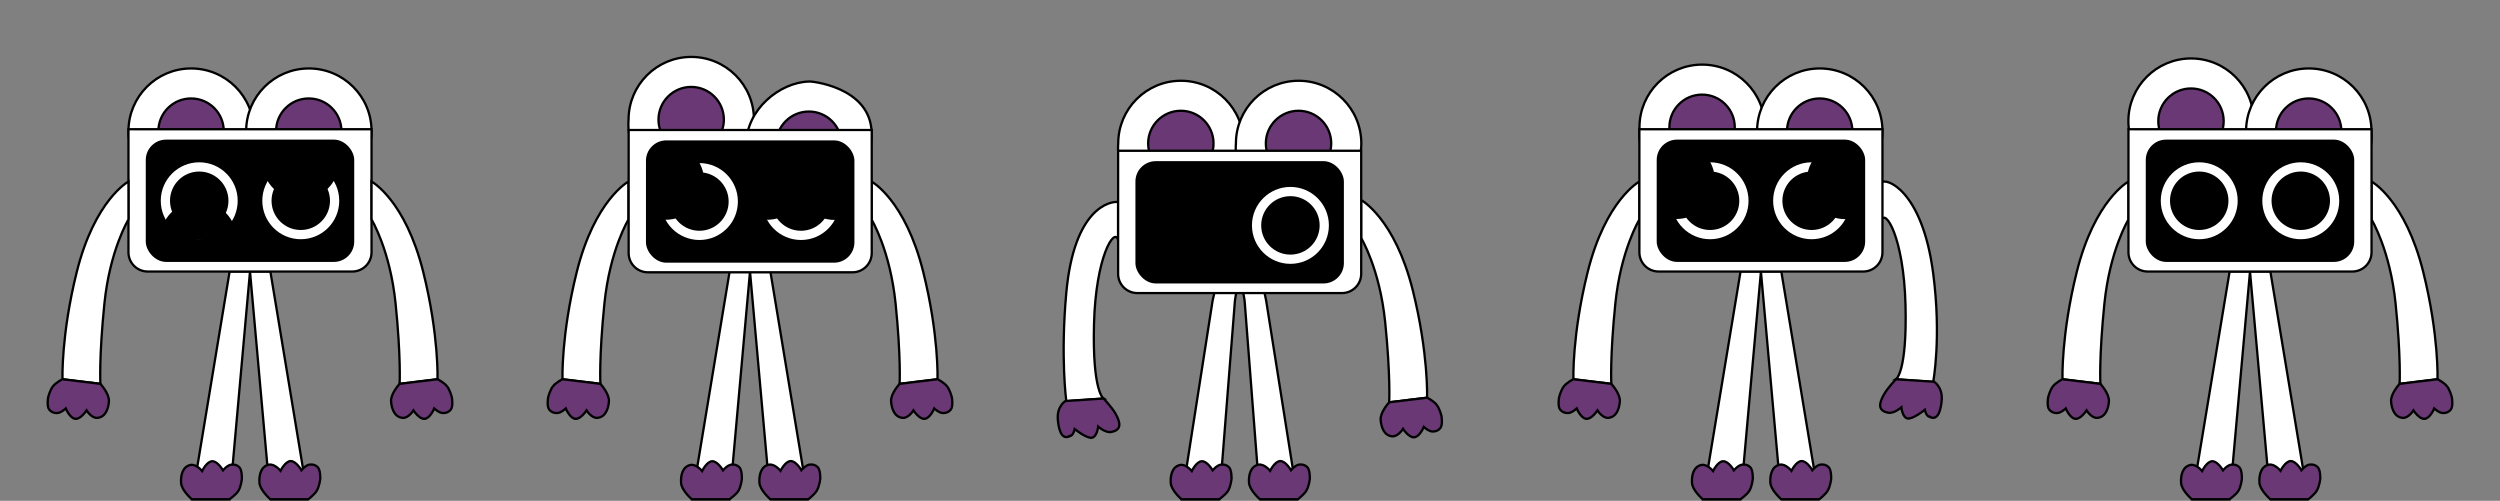 <svg width="3250" height="651" viewBox="0 0 3250 651" fill="none" xmlns="http://www.w3.org/2000/svg">
<rect x="0" y="0" width="3250" height="651" fill="#808080" stroke="none"/>
<path d="M2951.5 352.996H2925L2951.5 648.996H3000.5L2951.5 352.996Z" fill="white" stroke="black" stroke-width="3" stroke-linecap="round" stroke-linejoin="round"/>
<path d="M3000.89 648.996L2951.39 648.996C2951.39 648.996 2937.74 637.243 2937.21 627.215C2936.67 616.992 2939.5 606.157 2949.53 604.073C2957.07 602.505 2964.7 612.045 2964.7 612.045C2964.7 612.045 2970.67 599.654 2977.78 599.387C2984.96 599.116 2991.8 611.291 2991.8 611.291C2991.8 611.291 2997.47 604.505 3002.5 603.956C3006.76 603.493 3009.87 604.274 3012.97 607.226C3016.81 610.882 3016.32 622.434 3016.32 622.434C3016.32 622.434 3015.4 632.06 3011.66 638.105C3008.58 643.087 3000.89 648.996 3000.89 648.996Z" fill="#693875" stroke="black" stroke-width="3"/>
<path d="M2898.5 352.996H2925L2898.5 648.996H2849.5L2898.5 352.996Z" fill="white" stroke="black" stroke-width="3"/>
<path d="M2898.39 648.996L2849.39 648.996C2849.39 648.996 2835.96 637.704 2835.37 627.679C2834.77 617.459 2837.54 606.608 2847.55 604.464C2855.08 602.852 2862.77 612.347 2862.77 612.347C2862.77 612.347 2868.67 599.921 2875.77 599.612C2882.95 599.3 2889.87 611.435 2889.87 611.435C2889.87 611.435 2895.49 604.615 2900.53 604.037C2904.78 603.548 2907.89 604.311 2911.01 607.245C2914.88 610.879 2914.45 622.433 2914.45 622.433C2914.45 622.433 2913.59 632.065 2909.89 638.131C2906.83 643.131 2898.39 648.996 2898.39 648.996Z" fill="#693875" stroke="black" stroke-width="3"/>
<path d="M2699.71 353.848C2723.07 259.892 2767 235.996 2767 235.996V285.382C2767 285.382 2742.82 324.939 2735.71 394.803C2728.6 464.667 2730.5 498.996 2730.5 498.996L2681.23 492.973C2681.23 492.973 2679.34 435.757 2699.71 353.848Z" fill="white" stroke="black" stroke-width="3"/>
<path d="M2681 492.996L2730.5 498.996C2730.5 498.996 2742.28 511.709 2741.61 521.729C2740.92 531.944 2736.81 542.361 2726.61 543.229C2718.93 543.882 2712.5 533.496 2712.5 533.496C2712.5 533.496 2705.08 545.082 2698 544.496C2690.84 543.904 2685.5 530.996 2685.5 530.996C2685.5 530.996 2679.06 537.055 2674 536.996C2669.72 536.946 2666.73 535.798 2664 532.496C2660.62 528.405 2662.5 516.996 2662.5 516.996C2662.5 516.996 2664.56 507.549 2669 501.996C2672.66 497.419 2681 492.996 2681 492.996Z" fill="#693875" stroke="black" stroke-width="3"/>
<path d="M3150.29 353.848C3126.93 259.892 3083 235.996 3083 235.996V285.382C3083 285.382 3107.18 324.939 3114.29 394.803C3121.39 464.667 3119.5 498.996 3119.5 498.996L3168.77 492.973C3168.77 492.973 3170.66 435.757 3150.29 353.848Z" fill="white" stroke="black" stroke-width="3"/>
<path d="M3169 492.996L3119.5 498.996C3119.5 498.996 3107.72 511.709 3108.39 521.729C3109.08 531.944 3113.19 542.361 3123.39 543.229C3131.06 543.882 3137.5 533.496 3137.5 533.496C3137.5 533.496 3144.92 545.082 3152 544.496C3159.16 543.904 3164.5 530.996 3164.5 530.996C3164.5 530.996 3170.93 537.055 3176 536.996C3180.28 536.946 3183.27 535.798 3186 532.496C3189.38 528.405 3187.5 516.996 3187.5 516.996C3187.5 516.996 3185.44 507.549 3181 501.996C3177.34 497.419 3169 492.996 3169 492.996Z" fill="#693875" stroke="black" stroke-width="3"/>
<circle cx="2848.39" cy="157.496" r="81.5" fill="white" stroke="black" stroke-width="3"/>
<circle cx="2848.28" cy="157.496" r="42.5" fill="#693875" stroke="black" stroke-width="3"/>
<path d="M3082.89 170.496C3086.81 217.369 3048.1 252.806 3001.39 251.996C2956.38 251.996 2919.89 215.507 2919.89 170.496C2919.89 125.485 2956.38 88.996 3001.39 88.996C3046.4 88.996 3082.89 125.485 3082.89 170.496Z" fill="white" stroke="black" stroke-width="3"/>
<circle cx="3001.28" cy="170.496" r="42.5" fill="#693875" stroke="black" stroke-width="3"/>
<path d="M2767 167.996H3083V327.996C3083 341.803 3071.81 352.996 3058 352.996H2792C2778.19 352.996 2767 341.803 2767 327.996V167.996Z" fill="white" stroke="black" stroke-width="3"/>
<rect x="2791" y="182.996" width="268" height="156" rx="25" fill="black" stroke="black" stroke-width="3"/>
<rect x="2809" y="210.996" width="100" height="100" stroke="black" stroke-width="3"/>
<circle cx="2859" cy="260.996" r="50" fill="white"/>
<circle cx="2859" cy="260.996" r="38" fill="black"/>
<rect x="2941" y="210.996" width="100" height="100" stroke="black" stroke-width="3"/>
<circle cx="2991" cy="260.996" r="50" fill="white"/>
<circle cx="2991" cy="260.996" r="38" fill="black"/>
<path d="M2262.71 352.996H2289.21L2262.71 648.996H2213.71L2262.71 352.996Z" fill="white" stroke="black" stroke-width="3"/>
<path d="M2262.6 648.996L2213.6 648.996C2213.6 648.996 2200.17 637.704 2199.58 627.679C2198.97 617.459 2201.75 606.608 2211.76 604.464C2219.29 602.852 2226.98 612.347 2226.98 612.347C2226.98 612.347 2232.88 599.921 2239.98 599.612C2247.16 599.3 2254.08 611.435 2254.08 611.435C2254.08 611.435 2259.7 604.615 2264.73 604.037C2268.99 603.548 2272.1 604.311 2275.22 607.245C2279.08 610.879 2278.65 622.433 2278.65 622.433C2278.65 622.433 2277.79 632.065 2274.09 638.131C2271.04 643.131 2262.6 648.996 2262.6 648.996Z" fill="#693875" stroke="black" stroke-width="3"/>
<path d="M2315.71 352.996H2289.21L2315.71 648.996H2364.71L2315.71 352.996Z" fill="white" stroke="black" stroke-width="3" stroke-linecap="round" stroke-linejoin="round"/>
<path d="M2365.1 648.996L2315.6 648.996C2315.6 648.996 2301.95 637.243 2301.42 627.215C2300.87 616.992 2303.71 606.157 2313.73 604.073C2321.27 602.505 2328.91 612.045 2328.91 612.045C2328.91 612.045 2334.88 599.654 2341.98 599.387C2349.16 599.116 2356.01 611.291 2356.01 611.291C2356.01 611.291 2361.67 604.505 2366.71 603.956C2370.97 603.493 2374.07 604.274 2377.18 607.226C2381.02 610.882 2380.52 622.434 2380.52 622.434C2380.52 622.434 2379.61 632.06 2375.87 638.105C2372.78 643.087 2365.1 648.996 2365.1 648.996Z" fill="#693875" stroke="black" stroke-width="3"/>
<path d="M2063.91 353.848C2087.28 259.892 2131.21 235.996 2131.21 235.996V285.382C2131.21 285.382 2107.02 324.939 2099.92 394.803C2092.81 464.667 2094.71 498.996 2094.71 498.996L2045.44 492.973C2045.44 492.973 2043.54 435.757 2063.91 353.848Z" fill="white" stroke="black" stroke-width="3"/>
<path d="M2045.21 492.996L2094.71 498.996C2094.71 498.996 2106.49 511.709 2105.81 521.729C2105.13 531.944 2101.02 542.361 2090.81 543.229C2083.14 543.882 2076.71 533.496 2076.71 533.496C2076.71 533.496 2069.29 545.082 2062.21 544.496C2055.04 543.904 2049.71 530.996 2049.71 530.996C2049.71 530.996 2043.27 537.055 2038.21 536.996C2033.92 536.946 2030.93 535.798 2028.21 532.496C2024.83 528.405 2026.71 516.996 2026.71 516.996C2026.71 516.996 2028.77 507.549 2033.21 501.996C2036.86 497.419 2045.21 492.996 2045.21 492.996Z" fill="#693875" stroke="black" stroke-width="3"/>
<path d="M2513.15 355.397C2498.79 245.423 2450.29 230.248 2445.86 237.545V286.931C2450.34 269.976 2474.91 308.058 2477.15 396.352C2479.38 484.646 2464.75 493.045 2464.75 493.045L2513.15 496.545C2513.15 496.545 2524.07 439.091 2513.15 355.397Z" fill="white" stroke="black" stroke-width="3"/>
<path d="M2513.63 496.199L2464.75 493.045C2464.75 493.045 2453.59 504.569 2448.8 513.396C2443.29 523.546 2440.14 533.822 2454.75 536.545C2462.32 537.956 2471.75 529.545 2471.75 529.545C2471.75 529.545 2473.18 543.329 2480.25 544.045C2487.4 544.768 2502.28 532.741 2502.28 532.741C2502.28 532.741 2503.76 541.179 2508.75 542.045C2512.97 542.777 2504.92 540.121 2508.75 542.045C2520.59 547.998 2523.57 529.521 2524.25 519.545C2525.38 503.045 2513.94 495.48 2513.63 496.199Z" fill="#693875"/>
<path d="M2508.75 542.045C2520.59 547.998 2523.57 529.521 2524.25 519.545C2525.38 503.045 2513.94 495.48 2513.63 496.199L2464.75 493.045C2464.75 493.045 2453.59 504.569 2448.8 513.396C2443.29 523.546 2440.14 533.822 2454.75 536.545C2462.32 537.956 2471.75 529.545 2471.75 529.545C2471.75 529.545 2473.18 543.329 2480.25 544.045C2487.4 544.768 2502.28 532.741 2502.28 532.741C2502.28 532.741 2503.76 541.179 2508.75 542.045ZM2508.75 542.045C2512.97 542.777 2504.92 540.121 2508.75 542.045Z" stroke="black" stroke-width="3"/>
<path d="M2294.32 165.496C2294.32 210.507 2257.84 246.996 2212.82 246.996C2166.04 250.76 2127.78 218.024 2131.32 165.496C2131.32 120.485 2167.81 83.996 2212.82 83.996C2257.84 83.996 2294.32 120.485 2294.32 165.496Z" fill="white" stroke="black" stroke-width="3"/>
<circle cx="2212.71" cy="165.496" r="42.5" fill="#693875" stroke="black" stroke-width="3"/>
<circle cx="2365.71" cy="170.496" r="81.5" fill="white" stroke="black" stroke-width="3"/>
<circle cx="2365.6" cy="170.496" r="42.5" fill="#693875" stroke="black" stroke-width="3"/>
<path d="M2131.2 167.996H2447.2V327.996C2447.2 341.803 2436.01 352.996 2422.2 352.996H2156.2C2142.4 352.996 2131.2 341.803 2131.2 327.996V167.996Z" fill="white" stroke="black" stroke-width="3"/>
<rect x="2155.21" y="182.996" width="268" height="156" rx="25" fill="black" stroke="black" stroke-width="3"/>
<rect x="2173.1" y="210.996" width="100" height="100" stroke="black" stroke-width="3"/>
<circle cx="2223.1" cy="260.996" r="50" fill="white"/>
<circle cx="2223.1" cy="260.996" r="38" fill="black"/>
<path d="M2203.7 190.996C2209.44 194.188 2214.49 198.478 2218.57 203.622C2222.65 208.766 2225.68 214.664 2227.48 220.978C2229.28 227.292 2229.82 233.9 2229.07 240.423C2228.31 246.945 2226.29 253.256 2223.09 258.995C2219.9 264.733 2215.61 269.787 2210.47 273.867C2205.32 277.948 2199.43 280.975 2193.11 282.776C2186.8 284.577 2180.19 285.117 2173.67 284.365C2167.14 283.612 2160.83 281.583 2155.1 278.392L2179.4 234.694L2203.7 190.996Z" fill="black"/>
<rect x="2305.1" y="210.996" width="100" height="100" stroke="black" stroke-width="3"/>
<circle cx="2355.1" cy="260.996" r="50" fill="white"/>
<circle cx="2355.1" cy="260.996" r="38" fill="black"/>
<path d="M2422.82 278.829C2417.05 281.968 2410.72 283.94 2404.19 284.633C2397.66 285.326 2391.06 284.726 2384.76 282.868C2378.47 281.01 2372.6 277.929 2367.49 273.802C2362.38 269.675 2358.14 264.583 2355 258.815C2351.86 253.048 2349.89 246.719 2349.19 240.19C2348.5 233.66 2349.1 227.058 2350.96 220.761C2352.82 214.463 2355.9 208.593 2360.03 203.486C2364.15 198.379 2369.24 194.135 2375.01 190.996L2398.91 234.913L2422.82 278.829Z" fill="black"/>
<path d="M1637.95 352.996H1611.45L1617.95 390.496L1637.95 648.996H1686.95L1645.95 390.496L1637.95 352.996Z" fill="white" stroke="black" stroke-width="3" stroke-linecap="round" stroke-linejoin="round"/>
<path d="M1687.34 648.997L1637.84 648.997C1637.84 648.997 1624.19 637.244 1623.66 627.216C1623.11 616.993 1625.95 606.158 1635.97 604.074C1643.51 602.505 1651.15 612.046 1651.15 612.046C1651.15 612.046 1657.12 599.655 1664.22 599.388C1671.4 599.117 1678.25 611.292 1678.25 611.292C1678.25 611.292 1683.91 604.506 1688.95 603.957C1693.21 603.494 1696.31 604.275 1699.42 607.227C1703.26 610.883 1702.76 622.435 1702.76 622.435C1702.76 622.435 1701.85 632.061 1698.11 638.106C1695.03 643.088 1687.34 648.997 1687.34 648.997Z" fill="#693875" stroke="black" stroke-width="3"/>
<path d="M1585.05 352.996H1611.55L1605.45 390.496L1585.05 648.996H1536.05L1576.45 390.496L1585.05 352.996Z" fill="white" stroke="black" stroke-width="3"/>
<path d="M1584.95 648.996L1535.95 648.996C1535.95 648.996 1522.52 637.704 1521.93 627.679C1521.32 617.459 1524.09 606.608 1534.11 604.464C1541.64 602.852 1549.33 612.347 1549.33 612.347C1549.33 612.347 1555.23 599.921 1562.33 599.612C1569.51 599.3 1576.43 611.435 1576.43 611.435C1576.43 611.435 1582.05 604.615 1587.08 604.037C1591.34 603.548 1594.45 604.311 1597.57 607.245C1601.43 610.879 1601 622.433 1601 622.433C1601 622.433 1600.14 632.065 1596.44 638.131C1593.39 643.131 1584.95 648.996 1584.95 648.996Z" fill="#693875" stroke="black" stroke-width="3"/>
<path d="M1836.74 377.848C1813.37 283.892 1769.45 259.996 1769.45 259.996V309.382C1769.45 309.382 1793.63 348.939 1800.73 418.803C1807.84 488.667 1805.94 522.996 1805.94 522.996L1855.21 516.973C1855.21 516.973 1857.11 459.757 1836.74 377.848Z" fill="white" stroke="black" stroke-width="3"/>
<path d="M1855.45 516.996L1805.95 522.996C1805.95 522.996 1794.16 535.709 1794.84 545.729C1795.52 555.944 1799.64 566.361 1809.84 567.229C1817.51 567.882 1823.95 557.496 1823.95 557.496C1823.95 557.496 1831.36 569.082 1838.45 568.496C1845.61 567.904 1850.95 554.996 1850.95 554.996C1850.95 554.996 1857.38 561.055 1862.45 560.996C1866.73 560.946 1869.72 559.798 1872.45 556.496C1875.82 552.405 1873.95 540.996 1873.95 540.996C1873.95 540.996 1871.88 531.549 1867.45 525.996C1863.79 521.419 1855.45 516.996 1855.45 516.996Z" fill="#693875" stroke="black" stroke-width="3"/>
<path d="M1386.2 380.445C1396.29 270.364 1443.05 261.361 1453.49 262.593V311.979C1449.01 295.024 1424.44 333.106 1422.2 421.4C1419.97 509.694 1434.6 518.093 1434.6 518.093L1386.2 521.593C1386.2 521.593 1378.5 464.497 1386.2 380.445Z" fill="white" stroke="black" stroke-width="3"/>
<path d="M1385.72 521.247L1434.6 518.093C1434.6 518.093 1445.76 529.617 1450.55 538.444C1456.05 548.594 1459.21 558.87 1444.6 561.593C1437.03 563.004 1427.6 554.593 1427.6 554.593C1427.6 554.593 1426.17 568.377 1419.1 569.093C1411.95 569.816 1397.07 557.789 1397.07 557.789C1397.07 557.789 1395.59 566.226 1390.6 567.092C1386.38 567.825 1394.43 565.169 1390.6 567.092C1378.76 573.046 1375.78 554.569 1375.1 544.593C1373.97 528.093 1385.41 520.528 1385.72 521.247Z" fill="#693875"/>
<path d="M1390.6 567.092C1378.76 573.046 1375.78 554.569 1375.1 544.593C1373.97 528.093 1385.41 520.528 1385.72 521.247L1434.6 518.093C1434.6 518.093 1445.76 529.617 1450.55 538.444C1456.05 548.594 1459.21 558.87 1444.6 561.593C1437.03 563.004 1427.6 554.593 1427.6 554.593C1427.6 554.593 1426.17 568.377 1419.1 569.093C1411.95 569.816 1397.07 557.789 1397.07 557.789C1397.07 557.789 1395.59 566.226 1390.6 567.092ZM1390.6 567.092C1386.38 567.825 1394.43 565.169 1390.6 567.092Z" stroke="black" stroke-width="3"/>
<path d="M1616.7 186.496C1616.7 231.507 1580.21 267.996 1535.2 267.996C1487.69 269.083 1450 233.116 1453.7 186.496C1453.7 141.485 1490.18 104.996 1535.2 104.996C1580.21 104.996 1616.7 141.485 1616.7 186.496Z" fill="white" stroke="black" stroke-width="3"/>
<circle cx="1535.09" cy="186.496" r="42.5" fill="#693875" stroke="black" stroke-width="3"/>
<path d="M1769.7 186.496C1769.7 231.507 1733.21 267.996 1688.2 267.996C1640.69 269.083 1603 233.116 1606.7 186.496C1606.7 141.485 1643.18 104.996 1688.2 104.996C1733.21 104.996 1769.7 141.485 1769.7 186.496Z" fill="white" stroke="black" stroke-width="3"/>
<circle cx="1688.09" cy="186.496" r="42.5" fill="#693875" stroke="black" stroke-width="3"/>
<path d="M1453.55 195.996H1769.55V355.996C1769.55 369.803 1758.36 380.996 1744.55 380.996H1478.55C1464.75 380.996 1453.55 369.803 1453.55 355.996V195.996Z" fill="white" stroke="black" stroke-width="3"/>
<rect x="1477.55" y="210.996" width="268" height="156" rx="25" fill="black" stroke="black" stroke-width="3"/>
<rect x="1627.55" y="242.996" width="100" height="100" stroke="black" stroke-width="3"/>
<circle cx="1677.55" cy="292.996" r="50" fill="white"/>
<circle cx="1677.55" cy="292.996" r="38" fill="black"/>
<path d="M1001.5 352.996H975L1001.5 648.996H1050.5L1001.5 352.996Z" fill="white" stroke="black" stroke-width="3" stroke-linecap="round" stroke-linejoin="round"/>
<path d="M1050.89 648.996L1001.39 648.996C1001.39 648.996 987.744 637.243 987.211 627.215C986.668 616.992 989.503 606.157 999.527 604.073C1007.07 602.505 1014.7 612.045 1014.7 612.045C1014.7 612.045 1020.68 599.654 1027.78 599.387C1034.96 599.116 1041.81 611.291 1041.81 611.291C1041.81 611.291 1047.47 604.505 1052.5 603.956C1056.76 603.493 1059.87 604.274 1062.97 607.226C1066.81 610.882 1066.32 622.434 1066.32 622.434C1066.32 622.434 1065.4 632.06 1061.66 638.105C1058.58 643.087 1050.89 648.996 1050.89 648.996Z" fill="#693875" stroke="black" stroke-width="3"/>
<path d="M948.5 352.996H975L948.5 648.996H899.5L948.5 352.996Z" fill="white" stroke="black" stroke-width="3"/>
<path d="M948.391 648.996L899.391 648.996C899.391 648.996 885.964 637.704 885.372 627.679C884.769 617.459 887.54 606.608 897.551 604.464C905.083 602.852 912.771 612.347 912.771 612.347C912.771 612.347 918.673 599.921 925.774 599.612C932.952 599.3 939.872 611.435 939.872 611.435C939.872 611.435 945.494 604.615 950.526 604.037C954.781 603.548 957.893 604.311 961.013 607.245C964.877 610.879 964.449 622.433 964.449 622.433C964.449 622.433 963.588 632.065 959.885 638.131C956.833 643.131 948.391 648.996 948.391 648.996Z" fill="#693875" stroke="black" stroke-width="3"/>
<path d="M749.708 353.848C773.075 259.892 817 235.996 817 235.996V285.382C817 285.382 792.817 324.939 785.711 394.803C778.605 464.667 780.5 498.996 780.5 498.996L731.233 492.973C731.233 492.973 729.338 435.757 749.708 353.848Z" fill="white" stroke="black" stroke-width="3"/>
<path d="M731 492.996L780.5 498.996C780.5 498.996 792.282 511.709 791.609 521.729C790.923 531.944 786.81 542.361 776.609 543.229C768.935 543.882 762.5 533.496 762.5 533.496C762.5 533.496 755.084 545.082 748 544.496C740.84 543.904 735.5 530.996 735.5 530.996C735.5 530.996 729.065 537.055 724 536.996C719.718 536.946 716.726 535.798 714 532.496C710.623 528.405 712.5 516.996 712.5 516.996C712.5 516.996 714.564 507.549 719 501.996C722.656 497.419 731 492.996 731 492.996Z" fill="#693875" stroke="black" stroke-width="3"/>
<path d="M1200.29 353.848C1176.93 259.892 1133 235.996 1133 235.996V285.382C1133 285.382 1157.18 324.939 1164.29 394.803C1171.39 464.667 1169.5 498.996 1169.5 498.996L1218.77 492.973C1218.77 492.973 1220.66 435.757 1200.29 353.848Z" fill="white" stroke="black" stroke-width="3"/>
<path d="M1219 492.996L1169.5 498.996C1169.5 498.996 1157.72 511.709 1158.39 521.729C1159.08 531.944 1163.19 542.361 1173.39 543.229C1181.07 543.882 1187.5 533.496 1187.5 533.496C1187.5 533.496 1194.92 545.082 1202 544.496C1209.16 543.904 1214.5 530.996 1214.5 530.996C1214.5 530.996 1220.93 537.055 1226 536.996C1230.28 536.946 1233.27 535.798 1236 532.496C1239.38 528.405 1237.5 516.996 1237.5 516.996C1237.5 516.996 1235.44 507.549 1231 501.996C1227.34 497.419 1219 492.996 1219 492.996Z" fill="#693875" stroke="black" stroke-width="3"/>
<path d="M980.141 155.496C980.141 200.507 943.653 236.996 898.641 236.996C851.135 238.083 813.446 202.116 817.141 155.496C817.141 110.485 853.63 73.996 898.641 73.996C943.653 73.996 980.141 110.485 980.141 155.496Z" fill="white" stroke="black" stroke-width="3"/>
<circle cx="898.533" cy="155.496" r="42.5" fill="#693875" stroke="black" stroke-width="3"/>
<path d="M1133.14 173.496C1133.46 218.507 1096.65 268.997 1051.64 268.997C1006.63 268.997 970.142 232.508 970.142 187.497C970.142 142.485 1013.64 106.996 1051.64 105.997C1051.26 105.111 1132.7 111.971 1133.14 173.496Z" fill="white" stroke="black" stroke-width="3"/>
<circle cx="1051.53" cy="187.496" r="42.5" fill="#693875" stroke="black" stroke-width="3"/>
<path d="M817.25 168.996H1133.25V328.996C1133.25 342.803 1122.06 353.996 1108.25 353.996H842.25C828.443 353.996 817.25 342.803 817.25 328.996V168.996Z" fill="white" stroke="black" stroke-width="3"/>
<rect x="841.25" y="183.996" width="268" height="156" rx="25" fill="black" stroke="black" stroke-width="3"/>
<rect x="859.25" y="211.996" width="100" height="100" stroke="black" stroke-width="3"/>
<circle cx="909.25" cy="261.996" r="50" fill="white"/>
<circle cx="909.25" cy="261.996" r="38" fill="black"/>
<path d="M889.743 191.996C895.481 195.188 900.535 199.478 904.615 204.622C908.696 209.766 911.723 215.664 913.524 221.978C915.325 228.292 915.865 234.9 915.113 241.423C914.361 247.945 912.331 254.256 909.14 259.995C905.949 265.733 901.658 270.787 896.514 274.867C891.37 278.948 885.472 281.975 879.158 283.776C872.844 285.577 866.237 286.117 859.714 285.365C853.191 284.612 846.88 282.583 841.142 279.392L865.442 235.694L889.743 191.996Z" fill="black"/>
<rect x="991.25" y="211.996" width="100" height="100" stroke="black" stroke-width="3"/>
<circle cx="1041.25" cy="261.996" r="50" fill="white"/>
<circle cx="1041.25" cy="261.996" r="38" fill="black"/>
<path d="M1108.86 279.829C1103.1 282.968 1096.77 284.94 1090.24 285.633C1083.71 286.326 1077.11 285.726 1070.81 283.868C1064.51 282.01 1058.64 278.929 1053.53 274.802C1048.43 270.675 1044.18 265.583 1041.04 259.815C1037.91 254.048 1035.93 247.719 1035.24 241.19C1034.55 234.66 1035.15 228.058 1037.01 221.761C1038.86 215.463 1041.94 209.593 1046.07 204.486C1050.2 199.379 1055.29 195.135 1061.06 191.996L1084.96 235.913L1108.86 279.829Z" fill="black"/>
<path d="M1021.74 191.996C1027.48 195.188 1032.54 199.478 1036.62 204.622C1040.7 209.766 1043.72 215.664 1045.52 221.978C1047.33 228.292 1047.87 234.9 1047.11 241.423C1046.36 247.945 1044.33 254.256 1041.14 259.995C1037.95 265.733 1033.66 270.787 1028.51 274.867C1023.37 278.948 1017.47 281.975 1011.16 283.776C1004.84 285.577 998.237 286.117 991.714 285.365C985.191 284.612 978.88 282.583 973.142 279.392L997.442 235.694L1021.74 191.996Z" fill="black"/>
<path d="M351.5 352.996H325L351.5 648.996H400.5L351.5 352.996Z" fill="white" stroke="black" stroke-width="3" stroke-linecap="round" stroke-linejoin="round"/>
<path d="M400.891 648.996L351.391 648.996C351.391 648.996 337.744 637.243 337.211 627.215C336.668 616.992 339.503 606.157 349.527 604.073C357.068 602.505 364.7 612.045 364.7 612.045C364.7 612.045 370.675 599.654 377.778 599.387C384.958 599.116 391.805 611.291 391.805 611.291C391.805 611.291 397.468 604.505 402.504 603.956C406.761 603.493 409.868 604.274 412.971 607.226C416.813 610.882 416.317 622.434 416.317 622.434C416.317 622.434 415.401 632.06 411.662 638.105C408.58 643.087 400.891 648.996 400.891 648.996Z" fill="#693875" stroke="black" stroke-width="3"/>
<path d="M298.5 352.996H325L298.5 648.996H249.5L298.5 352.996Z" fill="white" stroke="black" stroke-width="3"/>
<path d="M298.391 648.996L249.391 648.996C249.391 648.996 235.964 637.704 235.372 627.679C234.769 617.459 237.54 606.608 247.551 604.464C255.083 602.852 262.771 612.347 262.771 612.347C262.771 612.347 268.673 599.921 275.774 599.612C282.952 599.3 289.872 611.435 289.872 611.435C289.872 611.435 295.494 604.615 300.526 604.037C304.781 603.548 307.893 604.311 311.013 607.245C314.877 610.879 314.449 622.433 314.449 622.433C314.449 622.433 313.588 632.065 309.885 638.131C306.833 643.131 298.391 648.996 298.391 648.996Z" fill="#693875" stroke="black" stroke-width="3"/>
<circle cx="248.5" cy="170.496" r="81.5" fill="white" stroke="black" stroke-width="3"/>
<circle cx="248.391" cy="170.496" r="42.5" fill="#693875" stroke="black" stroke-width="3"/>
<circle cx="401.5" cy="170.496" r="81.5" fill="white" stroke="black" stroke-width="3"/>
<circle cx="401.391" cy="170.496" r="42.5" fill="#693875" stroke="black" stroke-width="3"/>
<path d="M167 167.996H483V327.996C483 341.803 471.807 352.996 458 352.996H192C178.193 352.996 167 341.803 167 327.996V167.996Z" fill="white" stroke="black" stroke-width="3"/>
<rect x="191" y="182.996" width="268" height="156" rx="25" fill="black" stroke="black" stroke-width="3"/>
<rect x="209" y="210.996" width="100" height="100" stroke="black" stroke-width="3"/>
<circle cx="259" cy="260.996" r="50" fill="white"/>
<circle cx="259" cy="260.996" r="38" fill="black"/>
<path d="M307.879 312.537C307.981 305.971 306.788 299.45 304.369 293.346C301.951 287.241 298.354 281.673 293.783 276.959C289.212 272.245 283.758 268.477 277.731 265.871C271.705 263.265 265.224 261.871 258.658 261.769C252.093 261.668 245.572 262.86 239.468 265.279C233.363 267.698 227.795 271.295 223.081 275.866C218.367 280.436 214.599 285.89 211.993 291.917C209.386 297.944 207.993 304.425 207.891 310.99L257.885 311.763L307.879 312.537Z" fill="black"/>
<rect x="341" y="210.996" width="100" height="100" stroke="black" stroke-width="3"/>
<circle cx="391" cy="260.996" r="50" fill="white"/>
<circle cx="391" cy="260.996" r="38" fill="black"/>
<path d="M440.879 208.996C440.981 215.561 439.788 222.082 437.369 228.186C434.951 234.291 431.354 239.859 426.783 244.573C422.212 249.287 416.758 253.055 410.731 255.661C404.705 258.268 398.224 259.661 391.658 259.763C385.093 259.864 378.572 258.672 372.468 256.253C366.363 253.835 360.795 250.237 356.081 245.667C351.367 241.096 347.599 235.642 344.993 229.615C342.386 223.588 340.993 217.107 340.891 210.542L390.885 209.769L440.879 208.996Z" fill="black"/>
<path d="M99.708 353.848C123.075 259.892 167 235.996 167 235.996V285.382C167 285.382 142.817 324.939 135.711 394.803C128.605 464.667 130.5 498.996 130.5 498.996L81.233 492.973C81.233 492.973 79.338 435.757 99.708 353.848Z" fill="white" stroke="black" stroke-width="3"/>
<path d="M81 492.996L130.5 498.996C130.5 498.996 142.282 511.709 141.609 521.729C140.923 531.944 136.81 542.361 126.609 543.229C118.935 543.882 112.5 533.496 112.5 533.496C112.5 533.496 105.084 545.082 98 544.496C90.84 543.904 85.5 530.996 85.5 530.996C85.5 530.996 79.065 537.055 74 536.996C69.718 536.946 66.726 535.798 64 532.496C60.623 528.405 62.5 516.996 62.5 516.996C62.5 516.996 64.564 507.549 69 501.996C72.656 497.419 81 492.996 81 492.996Z" fill="#693875" stroke="black" stroke-width="3"/>
<path d="M550.292 353.848C526.925 259.892 483 235.996 483 235.996V285.382C483 285.382 507.183 324.939 514.289 394.803C521.395 464.667 519.5 498.996 519.5 498.996L568.767 492.973C568.767 492.973 570.662 435.757 550.292 353.848Z" fill="white" stroke="black" stroke-width="3"/>
<path d="M569 492.996L519.5 498.996C519.5 498.996 507.718 511.709 508.391 521.729C509.077 531.944 513.19 542.361 523.391 543.229C531.065 543.882 537.5 533.496 537.5 533.496C537.5 533.496 544.916 545.082 552 544.496C559.16 543.904 564.5 530.996 564.5 530.996C564.5 530.996 570.935 537.055 576 536.996C580.282 536.946 583.274 535.798 586 532.496C589.377 528.405 587.5 516.996 587.5 516.996C587.5 516.996 585.436 507.549 581 501.996C577.344 497.419 569 492.996 569 492.996Z" fill="#693875" stroke="black" stroke-width="3"/>
</svg>
